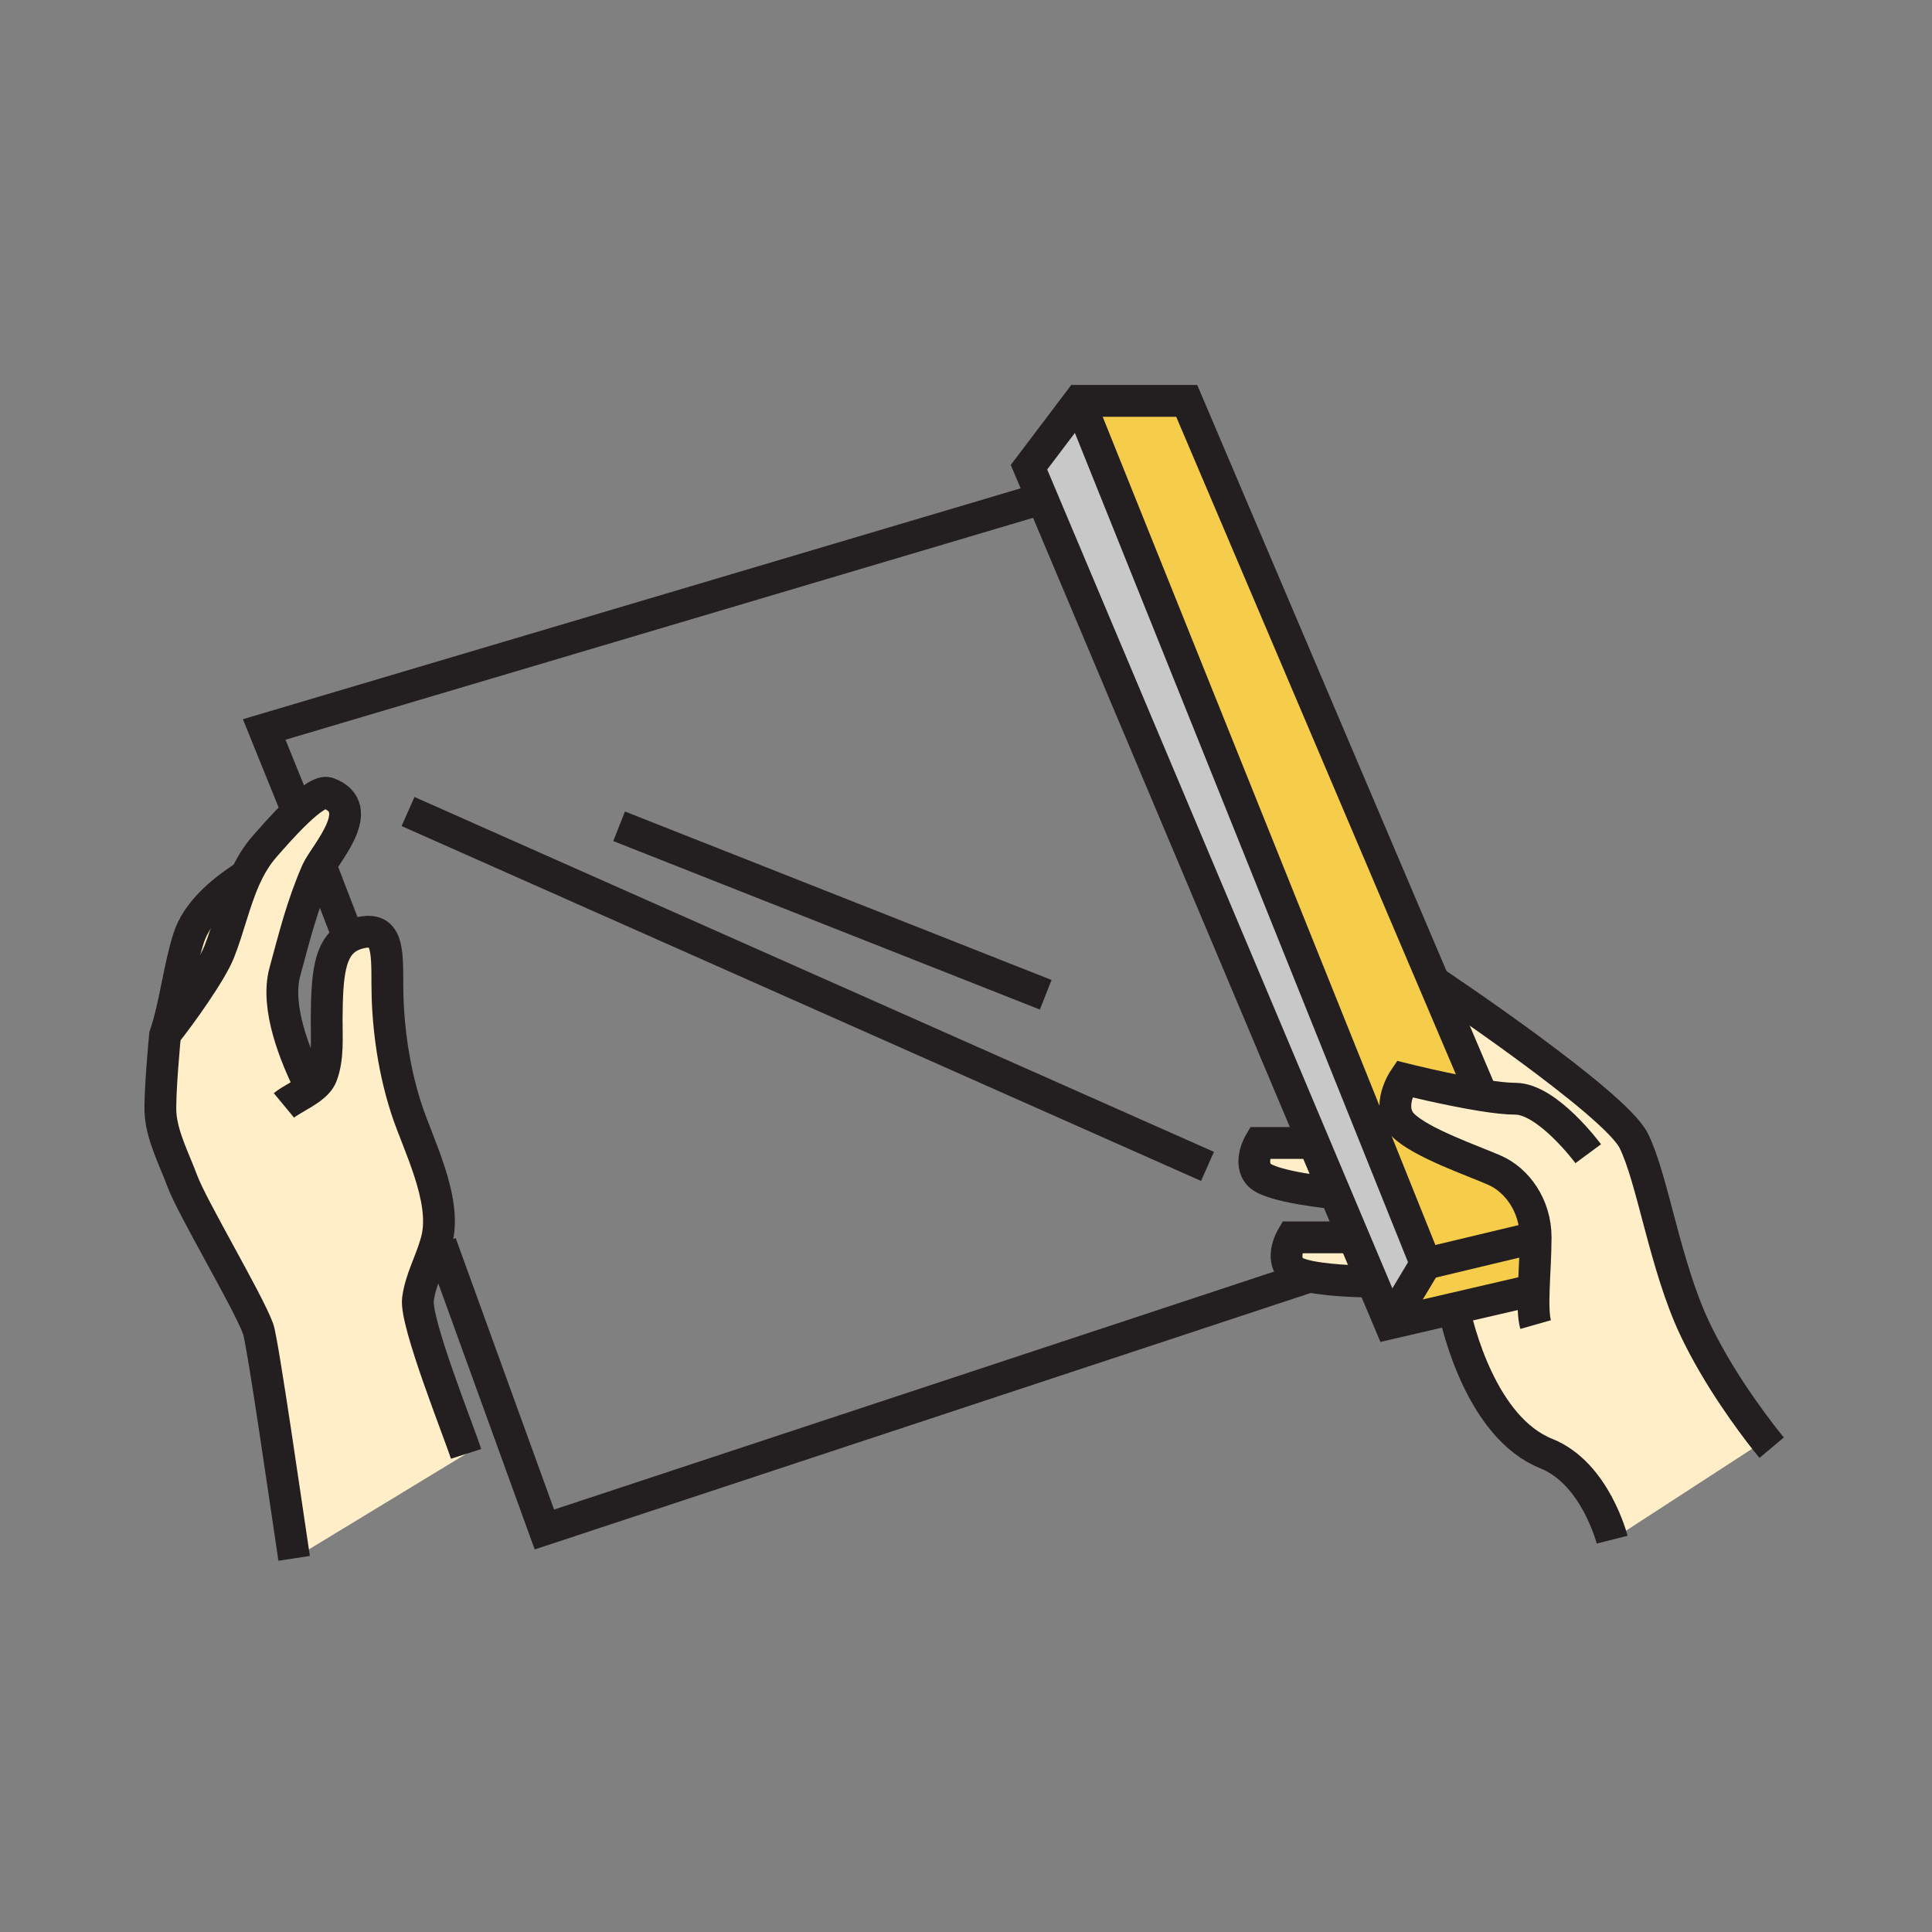 <?xml version="1.0" encoding="iso-8859-1"?>
<!-- Generator: Adobe Illustrator 12.0.1, SVG Export Plug-In . SVG Version: 6.00 Build 51448)  -->
<!DOCTYPE svg PUBLIC "-//W3C//DTD SVG 1.1//EN" "http://www.w3.org/Graphics/SVG/1.1/DTD/svg11.dtd">
<svg  version="1.1" id="Layer_1" xmlns="http://www.w3.org/2000/svg" xmlns:xlink="http://www.w3.org/1999/xlink" width="850.394" height="850.394"
	 viewBox="0 0 850.394 850.394" style="overflow:visible;enable-background:new 0 0 850.394 850.394;" xml:space="preserve">
<rect x="0" y="0" width="850.394" height="850.394" fill="#808080" stroke="none"/>
<g id="XMLID_1_">
	<g>
		<path style="fill:#F6CC4B;" d="M639.91,575.98l-28.141,6.529l15.78-26.3l48.38-11.57c0,7.591-0.6,15.931-0.84,23.181
			L639.91,575.98z"/>
		<polygon style="fill:#C8C8C8;" points="578.29,503.09 458.73,219.43 452.92,205.65 475.01,176.45 627.55,556.21 611.77,582.51 
			604.01,564.1 595.36,543.57 587.52,524.98 		"/>
		<path style="fill:#F6CC4B;" d="M675.93,544.64l-48.38,11.57L475.01,176.45h47.34L631.07,432.08l0.01,0.01l21.27,50.01v0.011
			c-15.569-2.49-34.27-7.17-34.27-7.17s-8.42,12.369-0.53,20.26c7.891,7.89,31.03,15.78,40.5,19.979
			C667.52,519.39,675.93,530.44,675.93,544.64z"/>
		<path style="fill:#FFEEC8;" d="M83.07,412.79c3.69-11.32,14.24-20.15,23.76-26.47l0.87,0.39c-4.61,10.37-7.11,21.93-11.24,32.32
			c-3.53,8.9-17.01,27.75-23.57,35.911C77.21,442.02,78.91,425.54,83.07,412.79z"/>
		<path style="fill:#FFEEC8;" d="M136.95,478.91c2.07-1.58,3.77-3.33,4.57-5.37c3.03-7.72,2.23-17.03,2.27-24.92
			c0.11-19.33,1.14-31.36,9.97-36.26c1.26-0.7,2.68-1.25,4.28-1.66c12.56-3.19,12.45,6.88,12.46,22.67
			c0.02,14.92,1.97,34.88,8.31,54.46c5.17,15.95,17.78,39.71,13.56,57.439c-0.14,0.57-0.28,1.131-0.44,1.69
			c-2.34,8.42-6.79,16.06-7.96,24.91c-1.34,10.07,17.91,57.899,21.18,68.08l-75.68,45.979c-2.75-18.14-13.8-95.39-15.86-101.05
			c-4.52-12.32-28.98-53.229-33.35-65.03c-3.39-9.14-8.83-19.55-9.58-29.39c-0.61-7.92,1.95-34.75,1.95-34.75
			c0.09-0.25,0.18-0.51,0.26-0.77c6.56-8.16,20.04-27.011,23.57-35.911c4.13-10.39,6.63-21.95,11.24-32.32
			c2.29-5.13,5.1-9.98,8.88-14.24c2.27-2.56,8.28-9.6,14.32-15.32c5.35-5.06,10.71-9.08,13.5-8.06c17.99,6.61-1.64,27.09-4.83,34.32
			c-6.45,14.66-10.02,28.98-14.21,44.47c-4.16,15.41,4.44,36.88,11.57,51L136.95,478.91z"/>
		<path style="fill:#FFEEC8;" d="M578.29,503.09l9.229,21.891l-0.47,0.199c0,0-27.359-2.63-32.62-7.89c-5.26-5.26,0-14.2,0-14.2
			H578.29z"/>
		<path style="fill:#FFEEC8;" d="M595.36,543.57l8.649,20.529c0,0-16.859,0-27.56-2.21c-3.601-0.739-6.5-1.729-7.82-3.05
			c-5.26-5.26,0-14.2,0-14.2h24.2L595.36,543.57z"/>
		<path style="fill:#FFEEC8;" d="M675.09,567.82c0.24-7.25,0.84-15.59,0.84-23.181c0-14.199-8.41-25.25-17.88-29.46
			c-9.47-4.199-32.609-12.09-40.5-19.979c-7.89-7.891,0.53-20.26,0.53-20.26s18.7,4.68,34.27,7.17V482.1l-21.27-50.01
			c1.229,0.82,79.64,53.24,87.99,69.94c8.41,16.84,13.67,54.7,26.819,82.58c10.261,21.76,25.181,41.6,31.23,49.26L709.6,677.71
			c0,0-7.39-29.25-28.93-37.87c-28.55-11.42-39.02-55.54-40.76-63.859L675.09,567.82z"/>
	</g>
	<g>
		<path style="fill:none;stroke:#231F20;stroke-width:14;" d="M205.15,639.95c-3.27-10.181-22.52-58.01-21.18-68.08
			c1.17-8.851,5.62-16.49,7.96-24.91c0.16-0.56,0.3-1.12,0.44-1.69c4.22-17.729-8.39-41.489-13.56-57.439
			c-6.34-19.58-8.29-39.54-8.31-54.46c-0.01-15.79,0.1-25.86-12.46-22.67c-1.6,0.41-3.02,0.96-4.28,1.66
			c-8.83,4.9-9.86,16.93-9.97,36.26c-0.04,7.89,0.76,17.2-2.27,24.92c-0.8,2.04-2.5,3.79-4.57,5.37
			c-3.89,2.939-9.07,5.24-11.98,7.649"/>
		<path style="fill:none;stroke:#231F20;stroke-width:14;" d="M136.93,478.88c-7.13-14.12-15.73-35.59-11.57-51
			c4.19-15.49,7.76-29.81,14.21-44.47c3.19-7.23,22.82-27.71,4.83-34.32c-2.79-1.02-8.15,3-13.5,8.06
			c-6.04,5.72-12.05,12.76-14.32,15.32c-3.78,4.26-6.59,9.11-8.88,14.24c-4.61,10.37-7.11,21.93-11.24,32.32
			c-3.53,8.9-17.01,27.75-23.57,35.911c-0.25,0.31-0.49,0.6-0.72,0.88"/>
		<path style="fill:none;stroke:#231F20;stroke-width:14;" d="M106.83,386.32c-9.52,6.32-20.07,15.15-23.76,26.47
			c-4.16,12.75-5.86,29.229-10.18,42.15c-0.08,0.26-0.17,0.52-0.26,0.77c0,0-2.56,26.83-1.95,34.75c0.75,9.84,6.19,20.25,9.58,29.39
			c4.37,11.801,28.83,52.71,33.35,65.03c2.06,5.66,13.11,82.91,15.86,101.05"/>
		<path style="fill:none;stroke:#231F20;stroke-width:14;" d="M631.08,432.09c1.229,0.82,79.64,53.24,87.99,69.94
			c8.41,16.84,13.67,54.7,26.819,82.58c10.261,21.76,25.181,41.6,31.23,49.26c1.7,2.149,2.7,3.34,2.7,3.34"/>
		<path style="fill:none;stroke:#231F20;stroke-width:14;" d="M699.08,507.82c0,0-17.88-24.2-32.09-24.2c-3.78,0-9-0.61-14.641-1.51
			c-15.569-2.49-34.27-7.17-34.27-7.17s-8.42,12.369-0.53,20.26c7.891,7.89,31.03,15.78,40.5,19.979
			c9.47,4.21,17.88,15.261,17.88,29.46c0,7.591-0.6,15.931-0.84,23.181c-0.21,6.31-0.14,11.779,0.84,15.21"/>
		<path style="fill:none;stroke:#231F20;stroke-width:14;" d="M639.64,574.62c0,0,0.091,0.479,0.271,1.36
			c1.74,8.319,12.21,52.439,40.76,63.859c21.54,8.62,28.93,37.87,28.93,37.87"/>
		<path style="fill:none;stroke:#231F20;stroke-width:14;" d="M578.63,503.09h-0.34h-23.86c0,0-5.26,8.94,0,14.2
			c5.261,5.26,32.62,7.89,32.62,7.89"/>
		<path style="fill:none;stroke:#231F20;stroke-width:14;" d="M592.83,544.64h-24.2c0,0-5.26,8.94,0,14.2
			c1.32,1.32,4.22,2.311,7.82,3.05c10.7,2.21,27.56,2.21,27.56,2.21"/>
		<polyline style="fill:none;stroke:#231F20;stroke-width:14;" points="675.11,567.82 675.09,567.82 639.91,575.98 611.77,582.51 
			604.01,564.1 595.36,543.57 587.52,524.98 578.29,503.09 458.73,219.43 452.92,205.65 475.01,176.45 522.35,176.45 631.07,432.08 
			631.08,432.09 652.35,482.1 		"/>
		<polyline style="fill:none;stroke:#231F20;stroke-width:14;" points="475.01,176.45 627.55,556.21 675.93,544.64 		"/>
		<line style="fill:none;stroke:#231F20;stroke-width:14;" x1="627.55" y1="556.21" x2="611.77" y2="582.51"/>
		<polyline style="fill:none;stroke:#231F20;stroke-width:14;" points="130.91,357.17 130.9,357.15 116.29,321.09 458.73,219.43 
			458.74,219.43 		"/>
		<line style="fill:none;stroke:#231F20;stroke-width:14;" x1="152.16" y1="409.63" x2="142.06" y2="383.41"/>
		<polyline style="fill:none;stroke:#231F20;stroke-width:14;" points="194,547.34 239.62,673.23 576.45,561.9 		"/>
		<line style="fill:none;stroke:#231F20;stroke-width:14;" x1="179.6" y1="357.2" x2="531.49" y2="513.41"/>
		<line style="fill:none;stroke:#231F20;stroke-width:14;" x1="272.51" y1="363.7" x2="460.28" y2="437.86"/>
	</g>
</g>
<rect style="fill:none;" width="850.394" height="850.394"/>
</svg>
